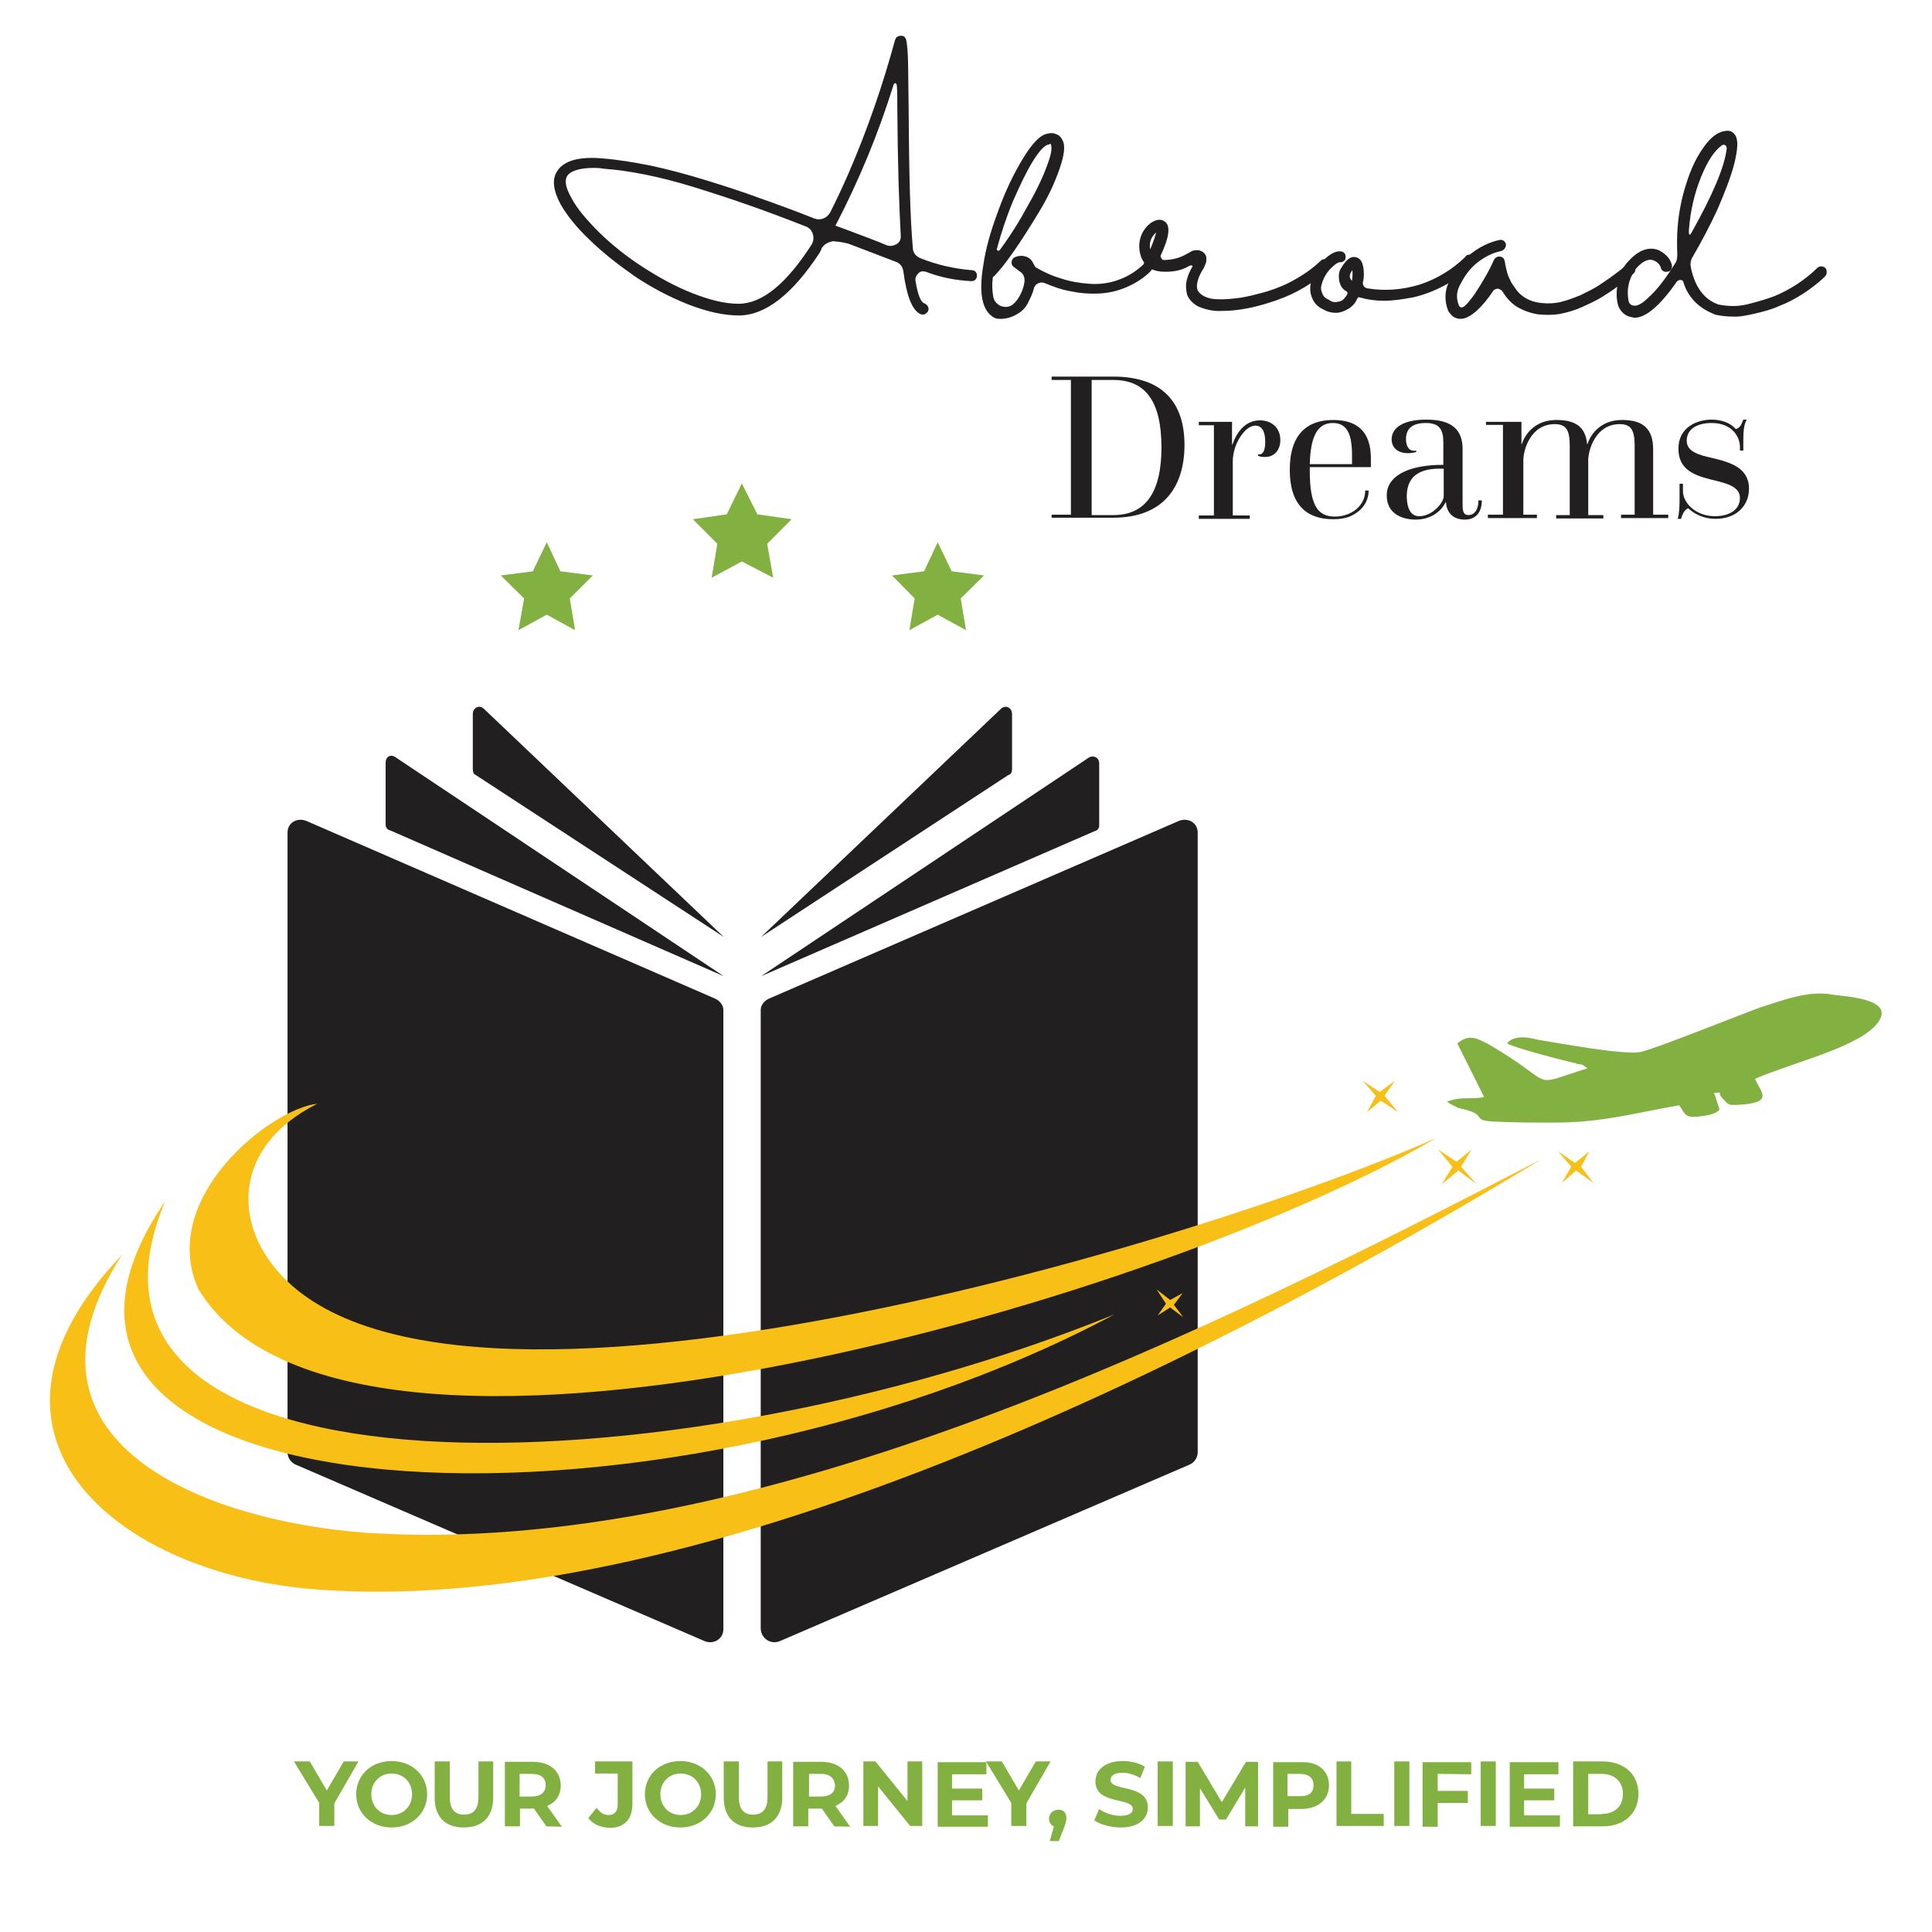 <?xml version="1.0" encoding="utf-8"?>
<!-- Generator: Adobe Illustrator 27.7.0, SVG Export Plug-In . SVG Version: 6.00 Build 0)  -->
<svg version="1.1" id="Layer_1" xmlns="http://www.w3.org/2000/svg" xmlns:xlink="http://www.w3.org/1999/xlink" x="0px" y="0px"
	 viewBox="0 0 512 512" style="enable-background:new 0 0 512 512;" xml:space="preserve">
<style type="text/css">
	.st0{fill:#82B041;}
	.st1{fill:#221F20;}
	.st2{fill-rule:evenodd;clip-rule:evenodd;fill:#F8BF17;}
	.st3{fill-rule:evenodd;clip-rule:evenodd;fill:#82B041;}
	.st4{fill:#F8BF17;}
</style>
<g>
	<g>
		<polygon class="st0" points="196.6,128.1 200.7,136.3 209.8,137.6 203.3,144.1 204.9,153.1 196.6,148.8 188.6,153.1 190.1,144.1 
			183.6,137.6 192.6,136.3 		"/>
		<polygon class="st0" points="144.9,143.7 148.5,151.4 157.1,152.5 151,158.6 152.4,167 144.9,162.9 137.4,167 138.9,158.6 
			132.7,152.5 141.2,151.4 		"/>
		<polygon class="st0" points="248.5,143.7 244.9,151.4 236.4,152.5 242.4,158.6 241,167 248.5,162.9 256,167 254.6,158.6 
			260.8,152.5 252.2,151.4 		"/>
		<path class="st1" d="M186.7,434.9L78.5,388.2c-1.3-0.5-2.3-1.8-2.3-3.3V220.6c0-2.5,2.5-4.1,5.1-3l108.1,47c1.3,0.5,2.3,1.8,2.3,3
			v164C191.8,434.4,189,435.9,186.7,434.9L186.7,434.9z"/>
		<path class="st1" d="M191.8,258.7l-87.1-58.1c-1.3-0.8-2.5,0-2.5,1.5v16.5c0,0.5,0.3,1.3,1.3,1.5L191.8,258.7z"/>
		<path class="st1" d="M191.8,248.3l-63.5-60.4c-1.3-1.3-3-0.3-3,1.3v14.7c0,0.8,0.3,1.3,0.8,1.5L191.8,248.3z"/>
		<path class="st1" d="M206.7,434.9l108.4-46.7c1.3-0.5,2.3-1.8,2.3-3.3V220.6c0-2.5-2.5-4.1-5.1-3l-108.4,47
			c-1.3,0.5-2.3,1.8-2.3,3v164C201.7,434.4,204.5,435.9,206.7,434.9L206.7,434.9z"/>
		<path class="st1" d="M201.7,258.7l86.8-57.9c1.3-0.8,2.8,0,2.8,1.5v16.5c0,0.5-0.3,1.3-1.3,1.5L201.7,258.7z"/>
		<path class="st1" d="M201.7,248.3l63.5-60.4c1.3-1.3,3-0.3,3,1.3v14.7c0,0.8-0.3,1.3-1,1.5L201.7,248.3z"/>
		<g>
			<path class="st2" d="M32.3,332.6c-45.7,47.7-1.5,84.5,51.3,88.6c104.6,8.1,245-65.5,324.9-114c-85.8,44.4-207.4,105.9-311.5,99
				C54.9,403.1,0.1,382.6,32.3,332.6L32.3,332.6z"/>
			<path class="st2" d="M84.1,292.5c-12.4,1.3-42.4,25.1-31.5,49.2c39.6,64.5,251.6,4.6,328-40.1C311.3,332.1,99.9,394,68.4,329
				C62.3,315.6,66.9,301.1,84.1,292.5L84.1,292.5z"/>
			<path class="st3" d="M399.4,276.5c1.3,1,15,4.6,18.3,5.3c0.3,0.3,1.3,0.3,1.5,0.3l1.5,1c-16.2,5.1-7.4,4.6-26.1-6.3
				c-3-1.5-5.1-3-8.4-0.3l7.1,14.2c-3,0.8-6.1-0.3-9.9,1.3c0.3,0,0.3,0,0.5,0.3l2.5,1.3c1.3,0.3,2.3,0.5,3,0.8
				c4.1,1.3,1,2.5,6.1,2.8c5.6,0.3,10.9,0.3,16.5,0.3c12.4,0,21.1-2.5,33-4.6c1.8,2.8,1.8,3.3,5.1,3c2.3-0.3,4.3-0.5,5.6-1.8
				l-1.3-4.1l-0.3-0.3c3.3-0.3,0.3-0.5,2.8,1.8c1.3,1.5,1.5,1.3,3.6,1.3c9.9-0.5,6.1-3.3,4.6-6.9c9.4-4.1,25.6-7.9,31.5-13.7
				c7.6-7.6-7.9-8.1-10.9-8.6c-6.6-1.3-14,1.8-19,3.3c-6.3,2.3-28.4,11.2-32,11.9c-4.6,0.8-21.3-2.3-27.4-3.3
				C405.2,274.9,401.2,274.2,399.4,276.5L399.4,276.5z"/>
			<polygon class="st4" points="310.1,344.5 313.4,342.7 311.1,345.8 313.6,349.1 310.1,346.5 306.8,348.6 309,345.5 306.5,341.7 
							"/>
			<polygon class="st4" points="365.6,289.4 369.7,286.4 366.9,290.4 370.5,294.7 365.9,291.7 362.3,294.7 364.6,290.4 361.1,286.4 
							"/>
			<path class="st2" d="M43.8,318.3c-58.1,84.8,130,94.9,251.6,30C177.3,396.3,9.2,399.8,43.8,318.3L43.8,318.3z"/>
			<polygon class="st4" points="417.4,308.2 421.2,305.1 419,309.2 422.3,313.5 417.7,310.2 413.9,313.5 416.4,309.2 412.9,305.1 
							"/>
			<polygon class="st4" points="386,307.9 390,304.6 387.2,309.2 391.3,313.8 386.5,310.2 382.1,313.8 384.9,309.2 381.1,304.6 			
				"/>
		</g>
	</g>
	<g>
		<path class="st0" d="M88.6,477.9v6h-4v-6.1l-6.7-11h4.2l4.5,7.7l4.5-7.7H95L88.6,477.9z"/>
		<path class="st0" d="M94.4,475.5c0-5.1,4-8.8,9.4-8.8s9.4,3.8,9.4,8.8s-4,8.8-9.4,8.8S94.4,480.5,94.4,475.5z M109.2,475.5
			c0-3.2-2.3-5.5-5.4-5.5s-5.4,2.3-5.4,5.5c0,3.2,2.3,5.5,5.4,5.5S109.2,478.7,109.2,475.5z"/>
		<path class="st0" d="M115.2,476.4v-9.6h4v9.5c0,3.2,1.4,4.6,3.8,4.6c2.4,0,3.8-1.4,3.8-4.6v-9.5h3.9v9.6c0,5.1-2.9,7.9-7.8,7.9
			S115.2,481.5,115.2,476.4z"/>
		<path class="st0" d="M144.8,484l-3.3-4.7h-0.2h-3.5v4.7h-4v-17.1h7.4c4.5,0,7.4,2.4,7.4,6.3c0,2.6-1.3,4.4-3.6,5.4l3.9,5.5
			L144.8,484L144.8,484z M140.9,470.1h-3.2v6h3.2c2.4,0,3.7-1.1,3.7-3C144.6,471.2,143.4,470.1,140.9,470.1z"/>
		<path class="st0" d="M155.9,481.8l2.2-2.7c1,1.3,1.9,1.9,3.2,1.9c1.6,0,2.4-1,2.4-2.8V470h-6v-3.2h9.9V478c0,4.2-2.2,6.4-6.1,6.4
			C159.1,484.3,157.1,483.4,155.9,481.8z"/>
		<path class="st0" d="M170.9,475.5c0-5.1,4-8.8,9.4-8.8s9.4,3.8,9.4,8.8s-4,8.8-9.4,8.8S170.9,480.5,170.9,475.5z M185.8,475.5
			c0-3.2-2.3-5.5-5.4-5.5c-3.1,0-5.4,2.3-5.4,5.5c0,3.2,2.3,5.5,5.4,5.5S185.8,478.7,185.8,475.5z"/>
		<path class="st0" d="M191.8,476.4v-9.6h4v9.5c0,3.2,1.4,4.6,3.8,4.6c2.4,0,3.8-1.4,3.8-4.6v-9.5h3.9v9.6c0,5.1-2.9,7.9-7.8,7.9
			S191.8,481.5,191.8,476.4z"/>
		<path class="st0" d="M221.1,484l-3.3-4.7h-0.2h-3.4v4.7h-4v-17.1h7.4c4.5,0,7.4,2.4,7.4,6.3c0,2.6-1.3,4.4-3.6,5.4l3.9,5.5
			L221.1,484L221.1,484z M217.6,470.1h-3.2v6h3.2c2.4,0,3.7-1.1,3.7-3C221.1,471.2,219.9,470.1,217.6,470.1z"/>
		<path class="st0" d="M244.4,466.8v17.1h-3.2l-8.5-10.5v10.5h-3.9v-17.1h3.2l8.5,10.5v-10.5H244.4z"/>
		<path class="st0" d="M261.8,480.9v3.2h-13.3V467h12.9v3.2h-9.1v3.8h8v3.1h-8v4h9.4v-0.2H261.8z"/>
		<path class="st0" d="M272,477.9v6h-4v-6.1l-6.7-11h4.2l4.5,7.7l4.5-7.7h3.9L272,477.9z"/>
		<path class="st0" d="M282.6,481.8c0,0.6-0.1,1.1-0.6,2.5l-1.4,3.6h-2.4l1.1-3.9c-0.8-0.3-1.3-1.1-1.3-2c0-1.4,1.1-2.4,2.4-2.4
			C281.8,479.5,282.6,480.4,282.6,481.8z"/>
		<path class="st0" d="M290,482.4l1.3-3c1.4,1.1,3.6,1.8,5.6,1.8c2.4,0,3.3-0.8,3.3-1.8c0-3.2-9.9-1-9.9-7.3c0-2.9,2.4-5.4,7.2-5.4
			c2.2,0,4.3,0.5,5.9,1.5l-1.2,3c-1.6-0.9-3.2-1.4-4.7-1.4c-2.4,0-3.2,0.9-3.2,1.9c0,3.1,9.9,1,9.9,7.3c0,2.9-2.4,5.3-7.2,5.3
			C294.4,484.3,291.5,483.5,290,482.4z"/>
		<path class="st0" d="M306.8,466.8h4v17.1h-4V466.8z"/>
		<path class="st0" d="M330,484v-10.3l-5.1,8.5h-1.8l-5.1-8.3V484h-3.8v-17.1h3.2l6.4,10.7l6.4-10.7h3.2V484H330L330,484z"/>
		<path class="st0" d="M352.2,473.1c0,3.8-2.9,6.3-7.4,6.3h-3.4v4.7h-4V467h7.4C349.2,466.8,352.2,469.2,352.2,473.1z M348.1,473.1
			c0-1.9-1.2-3-3.7-3h-3.2v5.9h3.2C347,476.1,348.1,474.9,348.1,473.1z"/>
		<path class="st0" d="M354.1,466.8h4v13.9h8.6v3.2h-12.5v-17.1H354.1L354.1,466.8z"/>
		<path class="st0" d="M369.5,466.8h4v17.1h-4V466.8z"/>
		<path class="st0" d="M381,470.1v4.5h8v3.2h-8v6.3h-4V467h12.9v3.2L381,470.1L381,470.1z"/>
		<path class="st0" d="M392.4,466.8h4v17.1h-4V466.8z"/>
		<path class="st0" d="M413.4,480.9v3.2h-13.3V467H413v3.2h-9.1v3.8h8v3.1h-8v4h9.4v-0.2H413.4z"/>
		<path class="st0" d="M416.9,466.8h7.8c5.6,0,9.5,3.3,9.5,8.6c0,5.3-3.9,8.6-9.5,8.6h-7.8V466.8z M424.5,480.7c3.4,0,5.6-2,5.6-5.3
			c0-3.3-2.3-5.3-5.6-5.3h-3.6v10.7h3.6V480.7z"/>
	</g>
</g>
<g>
	<g>
		<path class="st1" d="M278.7,136.4h5.1v-35.7h-5.1v-0.9H295c13.3,0,18.9,7.1,18.9,18.1c0,10.7-5.2,19.3-18.9,19.3h-16.3V136.4z
			 M289.3,100.7v35.8h5.8c8.5,0,12.7-6.1,12.7-17.9c0-12.2-4.2-17.9-12.7-17.9C295.1,100.7,289.3,100.7,289.3,100.7z"/>
		<path class="st1" d="M317.7,111.8h8.8v6h0.1c1-2.9,3.2-6.4,7.3-6.4c3,0,5.4,1.9,5.4,5.2c0,2.8-1.7,4.5-4,4.5c-0.6,0-1.2,0-1.9-0.3
			v-0.4c1.6,0.3,1.9-1.7,1.9-3.3c0-2.8-0.9-4.3-2.6-4.3c-1.6,0-3,1.4-4.1,3.1c-1.3,2-1.9,4.5-1.9,6.3v14.4h4.5v0.9h-13.5v-0.9h4
			v-23.9h-4L317.7,111.8L317.7,111.8L317.7,111.8z"/>
		<path class="st1" d="M353.3,111.3c6.4,0,10,3.1,10,10.2v2.3h-16.2v0.9c0,9.6,2.3,12.2,6.7,12.2c4.1,0,8-2.7,8-6.9h0.9
			c0,3.3-2.2,5.8-5.3,7c-1.3,0.4-2.4,0.6-4.1,0.6c-7,0-11.5-3.8-11.5-13.1C341.8,115,346.5,111.3,353.3,111.3z M358.3,123v-2.3
			c0-5.3-1.1-8.6-5.1-8.6c-4.2,0-5.9,3.8-6.1,10.9H358.3z"/>
		<path class="st1" d="M382,123.2h0.5v-5.9c0-3.3-0.9-5.2-4.6-5.2c-3.4,0-5.3,1.3-5.3,4.3c0,1.8,0.8,3.4,2.7,3v0.4
			c0,0-1,0.3-2.2,0.3c-2.6,0-4.3-1.4-4.3-3.7c0-3.1,3.2-5.2,9.2-5.2c6.9,0,9.6,2.8,9.6,7.8v14.9c0,1.6,0.3,2.6,1.5,2.6
			c1.9,0,2.7-1.8,2.7-3.9h0.9c0,3.4-1.8,5.1-4.5,5.1c-3,0-4.8-1.7-5-4.6h-0.1c-1.1,2.3-3.8,4.6-7.9,4.6c-3.7,0-7.7-1.6-7.7-6.4
			C367.5,125.2,375.2,123.2,382,123.2z M376.1,136.8c1.3,0,2.6-0.5,3.7-1.3c1.6-1.2,2.8-2.8,2.8-4.1v-7.2h-1c-2.5,0-4.4,0.4-5.9,1.3
			c-1.8,1.1-2.9,3-2.9,6.1C372.9,135.2,374.1,136.8,376.1,136.8z"/>
		<path class="st1" d="M394.3,136.4h4v-23.8h-4.5v-0.8h9.4v5.9h0.1c0,0,1.7-6.4,9.2-6.4c5.1,0,7.7,1.9,8.1,6.4h0.1
			c0,0,1.7-6.4,9.2-6.4c5.6,0,8.2,2.4,8.2,7.8v17.3h4v0.9h-12.5v-0.9h3.6v-18.3c0-4.2-1-5.7-4-5.7c-6.1,0-8.2,6.4-8.3,9.4v14.7h4
			v0.9h-12.5v-0.9h3.6v-18.4c0-4.2-1-5.7-4-5.7c-6.3,0-8.3,6.7-8.3,9.6v14.4h3.6v0.9h-13V136.4z"/>
		<path class="st1" d="M445.1,132.4v-4.2h0.9v2c0,2.9,3.2,6.6,8.5,6.6c3.6,0,6.6-1.6,6.6-4.8c0-3.3-4-4-8-5
			c-4.2-1.1-8.3-2.6-8.3-8.1c0-5.8,5.1-7.7,8.8-7.7c2.7,0,5,0.9,6.4,2.5c1.3-0.3,1.6-1.6,2-2.5h0.9c-0.8,1.4-0.9,3.4-0.9,5.3v2.9
			h-0.9v-0.9c0-2.9-2.2-6.4-7.5-6.4c-3.7,0-6.6,1.5-6.6,4.7c0,2.9,3.2,3.8,6.9,4.6c4.5,1.1,9.6,2.5,9.6,8.1c0,4.5-3.3,8-8.9,8
			c-3.1,0-5.6-1.3-7.2-2.8c-1,0.3-1.6,1.7-1.9,2.8h-0.9C445,136.3,445.1,134.3,445.1,132.4z"/>
	</g>
	<g>
		<path class="st1" d="M217.2,67c-7.2,11-14.4,16.6-21.4,16.6c-4,0-8.5-1-13.6-3c-5-2-9.7-4.5-14-7.4c-4.3-3-8.3-6.1-11.9-9.6
			c-3.6-3.4-6.1-6.6-7.7-9.4c-2-3.7-2.4-6.7-0.9-8.9c1.7-2.7,5.8-3.9,12.1-3.3c3.9,0.3,8.1,1,12.7,1.9c4.6,1,9.5,2.3,14.7,3.9
			s9.8,3.1,14.1,4.7c4.3,1.5,9.2,3.3,14.5,5.4c0.8,0.3,1.6,0.3,2.4,0s1.4-0.9,1.8-1.6c1.6-3.1,3.2-6.6,4.8-10.2
			c5-11.5,9.1-23.4,12.4-35.5c0.2-0.6,0.6-1.1,1.4-1.1c0.8-0.1,1.2,0.2,1.5,0.9c0.2,0.6,0.4,2.3,0.5,4.7c0.1,2.4,0.1,7.1,0.2,13.9
			c0.1,16.6,0.4,28.8,1.1,36.6c0,0.6,0.2,1.3,0.6,1.8c0.4,0.5,1,0.9,1.6,1.1c4.3,1.7,8.7,2.7,13.4,3.1c0.3,0,0.8,0.1,1,0.4
			c0.3,0.3,0.4,0.6,0.4,1s-0.1,0.8-0.4,1.1c-0.3,0.3-0.6,0.4-1.1,0.4c-4.2-0.2-8.2-1-12.1-2.5c-0.8-0.2-1.4-0.1-1.9,0.4
			s-0.9,1.2-0.8,1.9c0.6,3.8,1.4,5.8,2.4,6.1c0.3,0.1,0.6,0.4,0.9,0.8c0.2,0.3,0.2,0.8,0.1,1.1c-0.1,0.4-0.4,0.6-0.8,0.9
			c-0.3,0.2-0.8,0.2-1.1,0.1c-2.2-0.8-3.8-4.5-4.7-11.4c-0.2-1.3-0.9-2.2-2.2-2.6c-2.9-1.1-7-2.7-12.3-4.7c-0.3-0.1-0.8-0.2-1.3-0.3
			c-0.5-0.1-1-0.2-1.2-0.2s-0.5-0.1-1-0.1c-0.4-0.1-0.8-0.1-1,0c-0.2,0.1-0.5,0.1-0.9,0.3c-0.3,0.1-0.6,0.3-0.9,0.5
			c-0.2,0.2-0.5,0.5-0.9,1C217.8,65.9,217.5,66.4,217.2,67z M157.3,44.5c-3.7,0-6,0.8-6.9,2c-0.9,1.3-0.5,3.2,1,5.9
			c1.5,2.9,4.1,5.9,7.5,9.3c3.4,3.3,7.3,6.4,11.5,9.1c4.2,2.7,8.5,5.1,13.1,6.9c4.6,1.8,8.6,2.8,12.2,2.8c6.3,0,12.7-5.3,19.4-15.7
			c0.5-0.9,0.6-1.8,0.3-2.8s-1-1.7-1.9-2c-11.1-4.4-21.1-7.8-29.9-10.5c-8.8-2.7-16.8-4.3-23.7-4.8C158.9,44.5,158,44.5,157.3,44.5z
			 M236.7,22.8c-4,12.8-9.1,25.1-15.3,37l2.2,0.8c5.3,2,9.1,3.4,11.4,4.4c0.9,0.3,1.7,0.2,2.6-0.3c0.9-0.5,1.2-1.4,1.1-2.4
			c-0.4-7.3-0.8-18.4-0.9-33.5c0-2.6,0-4.5-0.1-5.7c0-0.4-0.1-0.8-0.2-0.9c-0.1-0.2-0.3-0.2-0.4-0.1C237,22.1,236.8,22.3,236.7,22.8
			z"/>
		<path class="st1" d="M303.8,69.4c0.4,0,0.8,0.1,1.1,0.4c0.3,0.3,0.4,0.6,0.4,1.1s-0.2,0.8-0.4,1c-1.9,1.9-4.2,3.3-6.6,4.3
			s-4.8,1.5-7.3,1.6s-4.8-0.1-7.2-0.6c-2.4-0.4-4.6-1.2-7-2.2c-0.5-0.2-1.1-0.2-1.7,0.1c-0.5,0.2-1,0.8-1.1,1.3
			c-0.3,1.3-0.9,2.5-1.5,3.7c-0.6,1.3-1.6,2.4-2.9,3.1c-1.3,0.8-2.6,1.2-4.1,1.3c-0.5,0-1.1,0-1.5-0.1l-0.5-0.2
			c-3.2-1.7-4.2-6.4-2.9-14c0.6-4.2,1.9-8.9,3.9-14.2c1.9-5.3,4.1-9.9,6.6-14s4.6-6.3,6.6-6.6c0.8-0.2,1.5-0.2,2.3,0.2
			c0.8,0.3,1.3,0.9,1.6,1.6c0.8,1.5,0.4,4.1-0.9,7.8c-1.3,3.7-3,7.3-5.3,11.1c-2.3,3.8-4.5,7.3-6.8,10.6c-2.3,3.3-4.1,5.5-5.4,6.7
			l-0.1,0.1c-0.2,1.6-0.2,3.3,0.1,5c0.2,1.3,0.9,2,2,2.6c1.2,0.4,2.3,0.3,3.2-0.4c0.6-0.5,1.2-1.2,1.6-1.9c0.8-1.3,1.3-2.7,1.5-4.1
			c0.1-1.3-0.3-2.2-1.3-2.8c-0.5-0.4-1.1-0.8-1.6-1.2c-0.4-0.3-0.6-0.8-0.5-1.4c0.1-0.5,0.4-1,1-1.2c0.8-0.3,1.5-0.4,2.4-0.2
			c0.9,0.2,1.5,0.6,2,1.3c0.3,0.5,0.6,1.1,0.9,1.6c2.2,1.3,4.4,2.3,6.8,3c2.4,0.8,4.8,1.2,7.4,1.4c2.6,0.2,5.2-0.1,7.7-1
			c2.6-0.9,4.8-2.3,6.8-4.2C303.1,69.5,303.4,69.4,303.8,69.4z M277.9,38.3c-1,0.1-2.4,1.6-4.1,4.3c-1.7,2.7-3.4,6.3-5.3,10.6
			c-1.8,4.3-3.2,8.6-4.3,12.7c-0.1,0.2,0,0.4,0.2,0.5c0.2,0.1,0.4,0.1,0.6-0.2c2.8-3.8,5.3-7.8,7.5-11.9c1.8-3.1,3.2-6,4.2-8.4
			c1-2.5,1.6-4.2,1.8-5.3c0.2-1.1,0.2-1.8,0-2.3c0-0.1-0.2-0.2-0.4-0.2C278.2,38.3,278,38.3,277.9,38.3z"/>
		<path class="st1" d="M350.9,68.7c0.4,0,0.8,0.1,1.1,0.4c0.3,0.3,0.4,0.6,0.4,1.1s-0.1,0.8-0.4,1.1c-3.7,3.6-8.2,6.3-13.5,8.2
			c-5.4,1.9-10.2,2.9-14.7,2.9c-2.2,0.1-4.2-0.3-6.3-1.2c-0.9-0.5-1.6-1.1-2-1.6c-0.5-0.6-0.9-1.3-1-1.9s-0.2-1.3-0.2-1.9
			c0-0.5,0.1-1.2,0.3-1.9c0.2-0.8,0.4-1.3,0.6-1.7c0.2-0.4,0.4-0.9,0.8-1.5c0.1-0.2,0-0.3-0.3-0.4c-0.1,0-0.3,0.1-0.6,0.2
			c-2,1.2-4.3,1.6-6.7,1.5c-1.1,0-2-0.2-3.1-0.6c-0.4,0.1-0.8,0.1-1.1-0.1c-0.6-0.3-0.9-0.8-0.8-1.5c-0.5-0.6-1-1.4-1.2-2.4
			c-0.4-1.5-0.4-3.1,0.1-4.6c0.5-1.5,1.4-2.8,2.8-3.8c1.6-1,2.8-1,3.8-0.1c1.3,1.2,0.9,4.1-1.3,8.8c-0.1,0.2,0,0.4,0.2,0.8
			c0.2,0.3,0.4,0.4,0.6,0.4c2.2,0,4.2-0.5,6.1-1.6c0.5-0.3,1-0.5,1.4-0.8c0.3-0.1,0.8-0.2,1.4-0.2c0.6,0,1.1,0.2,1.6,0.6
			s0.8,0.9,0.8,1.5s0,1.1-0.2,1.5c-0.2,0.4-0.4,1.1-0.9,1.8c-1,1.7-1.4,3.1-1.4,4.2s0.6,1.9,1.9,2.6c0.8,0.4,1.9,0.8,3.7,0.8
			c1.7,0.1,3.7-0.1,6-0.4c2.3-0.4,4.6-1,7.1-1.7c2.5-0.8,5-1.8,7.4-3.2c2.5-1.4,4.7-3,6.6-4.8C350.2,68.9,350.5,68.7,350.9,68.7z
			 M304.8,66.1c0.6-1.4,1.2-2.9,1.6-4.5C305,62.8,304.5,64.3,304.8,66.1z"/>
		<path class="st1" d="M389.3,67.5c0.4,0,0.8,0.1,1.1,0.4c0.3,0.3,0.4,0.6,0.4,1.1c0,0.4-0.1,0.8-0.4,1c-2.3,2.3-4.8,4.2-7.7,5.7
			c-2.8,1.5-5.6,2.5-8.2,3.1c-2.7,0.5-5.2,0.9-7.7,0.9c-2.4,0-4.5-0.3-6.5-0.9c-0.2-0.1-0.4,0-0.6,0.3c-0.5,1.2-1.2,2-2.3,2.7
			c-1,0.6-2.2,1.1-3.3,1.1c-1.3,0-2.4-0.3-3.4-0.9c-1.4-0.6-2.5-1.7-3-3.1c-0.6-1.4-0.6-2.9-0.2-4.4c0.5-1.9,1.5-3.8,3.1-5.4
			s3.1-2.5,4.4-2.5h0.1c0.4,0,0.8,0.1,1.1,0.4c0.3,0.3,0.4,0.6,0.4,1.1s-0.1,0.8-0.4,1c-0.3,0.3-0.6,0.4-1.1,0.4
			c-0.6,0-1.4,0.6-2.6,1.8c-1.1,1.2-1.8,2.5-2.2,3.9c-0.3,0.9-0.3,1.6,0.1,2.5c0.3,0.9,0.9,1.4,1.7,1.7c0.6,0.5,1.4,0.8,2.3,0.6
			c0.9-0.1,1.5-0.4,2-1.1c0.8-0.9,0.9-1.4,0.4-1.7c-1.1-0.6-1.7-1.6-1.9-2.9c-0.2-1.3-0.1-2.4,0.6-3.4c1.5-2.5,2.9-3.3,4.4-2.5
			c0.8,0.4,1.2,1.3,1.4,2.5c0.2,1.2,0.2,2.6-0.1,3.9c-0.1,0.3,0,0.6,0.2,1c0.2,0.3,0.5,0.5,0.9,0.6c4.7,0.8,9.4,0.4,14-1
			c4.5-1.5,8.5-3.9,12-7.3C388.5,67.7,388.8,67.5,389.3,67.5z M358.3,74.4c0.1-0.9,0.2-1.8,0.1-2.8c-0.1,0.2-0.3,0.4-0.4,0.6
			c-0.2,0.3-0.3,0.8-0.3,1.2C357.8,73.7,358,74.2,358.3,74.4z"/>
		<path class="st1" d="M432.1,69.9c0.4,0,0.8,0.2,1,0.4c0.2,0.3,0.4,0.6,0.3,1.1c0,0.4-0.2,0.8-0.4,1c-0.3,0.3-0.8,0.6-1.3,1.2
			c-0.5,0.4-1.5,1.2-3,2.3c-1.4,1.1-2.9,2-4.3,2.9c-1.5,0.9-3.2,1.7-5.2,2.6s-3.9,1.4-5.8,1.8c-1.8,0.3-3.8,0.3-5.8,0.1
			c-2-0.3-3.9-1-5.6-2c-1.6-1-2.8-2.4-3.8-4c-0.2-0.4-0.6-0.6-1.2-0.8c-0.5,0-1,0.2-1.3,0.6c-1.3,2-2.8,3.8-4.3,5.2
			c-1.6,1.4-3,2.2-4.3,2.2H387c-0.6,0-1.3-0.2-1.9-0.6c-0.5-0.4-1-1-1.3-1.5c-1.1-2.8-1-5.6,0.5-8.3c1.3-2.6,3-4.8,5.3-6.7
			c2.3-1.8,4.7-3.1,7.7-3.8c0.5-0.1,1.1,0,1.4,0.4c0.4,0.4,0.5,0.9,0.3,1.4s-0.5,0.9-1.1,1.1c-2.4,0.5-4.5,1.6-6.4,3.1
			s-3.3,3.4-4.4,5.6c-1.1,1.8-1.3,3.7-0.5,5.7c0.2,0.4,0.4,0.5,0.5,0.5c0.6,0.4,1.8-0.8,3.8-3.6c1.8-2.8,3.6-5.7,5-8.9
			c0.3-0.6,0.9-1,1.6-0.9c0.8,0.1,1.1,0.5,1.3,1.3c0,0.2,0.1,0.4,0.1,0.8c0.1,0.3,0.2,0.9,0.4,1.7c0.2,0.9,0.5,1.6,0.9,2.4
			c0.3,0.8,0.9,1.5,1.5,2.4s1.3,1.5,2,2c1.4,1,3,1.5,4.8,1.7s3.6,0.1,5.2-0.3s3.3-1,5.2-1.8c1.8-0.9,3.3-1.6,4.7-2.5
			c1.3-0.9,2.6-1.7,3.9-2.7s2.2-1.6,2.6-2s0.9-0.8,1.1-1C431.3,70,431.6,69.8,432.1,69.9z"/>
		<path class="st1" d="M482.6,70.6c0.4,0,0.8,0.1,1.1,0.4c0.3,0.3,0.4,0.6,0.4,1.1c0,0.4-0.1,0.8-0.4,1.1c-1.7,1.7-3.7,3.2-5.8,4.6
			c-2.2,1.4-4.3,2.5-6.4,3.3c-2,0.9-4.2,1.5-6.4,2c-2.2,0.5-4.1,0.9-5.8,0.8c-1.7,0-3.3-0.2-4.7-0.5c-2-0.8-3.8-1.8-5.3-3.3
			s-2.6-3.3-3.2-5.4c-0.1-0.3-0.3-0.5-0.8-0.5c-0.3,0-0.6,0.1-0.9,0.4c-4.5,6.5-8.3,9.6-11.2,9.6c-0.2,0-0.4,0-0.5-0.1
			c-0.9-0.1-1.7-0.4-2.4-1c-0.6-0.5-1.2-1.3-1.5-2.2c-0.5-1.9-0.5-3.9,0-6.1s1.3-3.9,2.3-5.1c2.7-3.1,5.3-4.3,7.9-3.6
			c1,0.3,1.8,0.9,2.6,1.6c0.8,0.8,1.3,1.7,1.5,2.7c0,0.4-0.1,0.8-0.3,1.1c-0.2,0.3-0.5,0.5-1,0.5c-0.4,0.1-0.8,0-1.1-0.2
			s-0.5-0.5-0.6-1c-0.4-1-1.2-1.6-2.2-1.9c-1.3-0.3-2.9,0.5-4.6,2.6c-1.7,2.6-2.3,5.3-1.7,8.3c0.2,0.8,0.8,1.2,1.5,1.2
			c0.9,0.1,2.2-0.6,3.8-2.2c1.7-1.5,3.8-4,6-7.4c0.3-0.5,0.8-1.2,1.1-1.7c0.4-0.6,0.5-1.4,0.5-2.3c-0.1-2.5-0.1-5,0.1-7.3
			c0.3-3.9,1.1-7.8,2.3-11.5c1.2-3.8,2.7-7,4.6-9.6c1.8-2.6,3.8-4.1,5.8-4.3c1.1-0.2,2,0.2,2.6,1.2c0.8,1.3,0.6,3.8-0.3,7.5
			c-1,3.8-2.6,7.8-4.5,12.2c-2,4.3-4.2,8.5-6.6,12.6c-0.5,0.9-0.6,1.7-0.4,2.7c1.1,5.3,3.6,8.5,7.3,9.8c1.1,0.2,2.4,0.4,3.9,0.4
			c1.4,0,3.1-0.2,5.1-0.8c1.9-0.5,3.9-1.1,5.8-1.8c1.9-0.8,3.9-1.8,5.9-3.1c2-1.3,3.9-2.8,5.5-4.4C481.8,70.8,482.2,70.6,482.6,70.6
			z M447.6,60.7c-0.1,1,0,1.5,0.2,1.5c0.1,0,0.3-0.2,0.5-0.6c5.6-10,8.7-17.3,9.3-22.2c0-0.4-0.1-0.8-0.4-0.9
			c-0.3-0.2-0.6-0.2-1,0.1c-1.9,1.4-3.7,4.1-5.4,8.3S448,55.6,447.6,60.7z"/>
	</g>
</g>
</svg>
